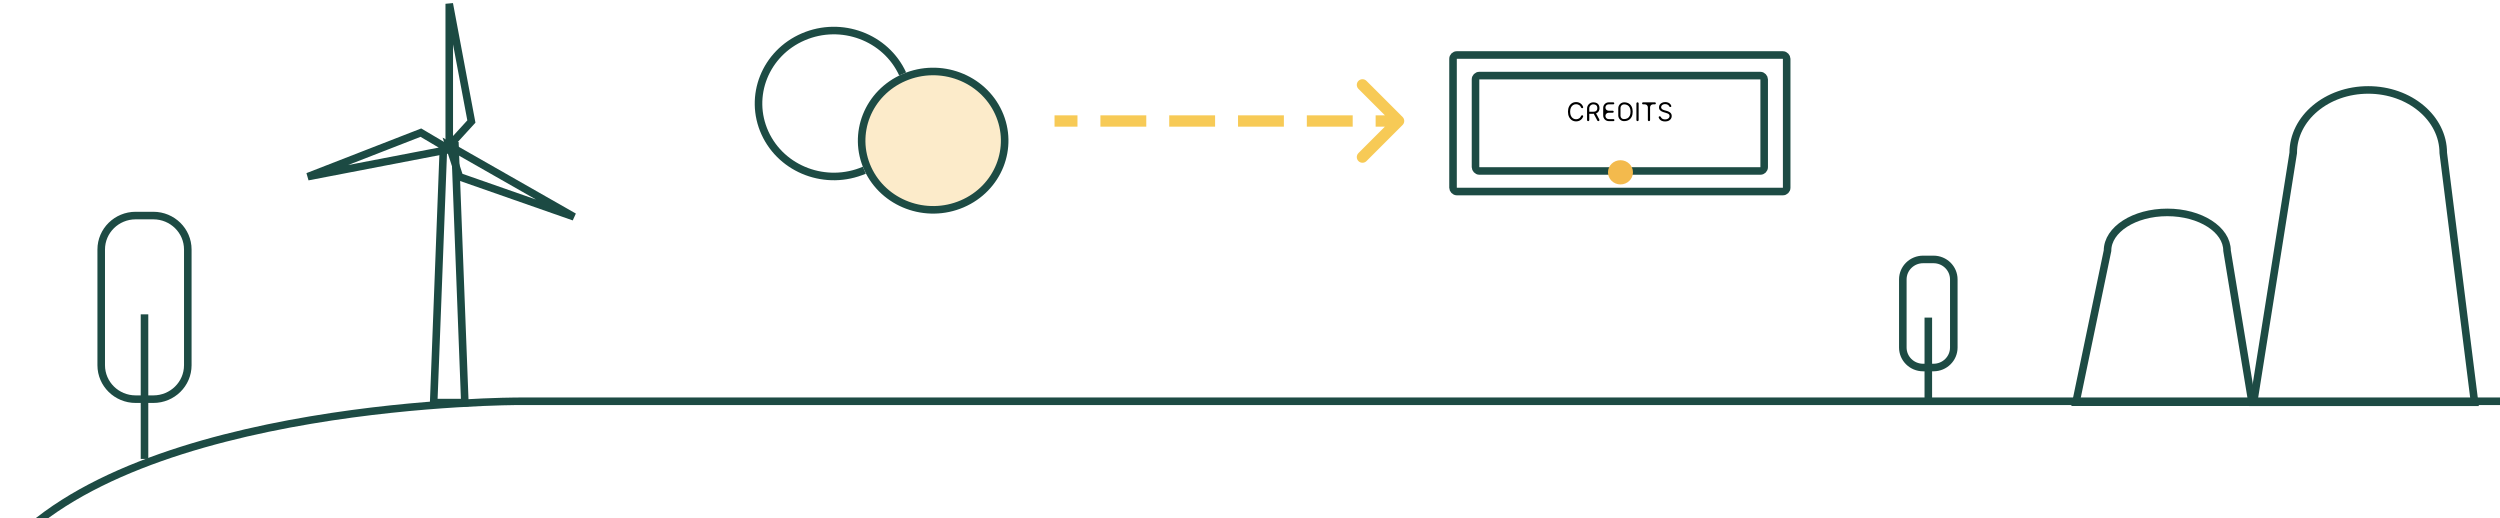 <svg width="661" height="137" viewBox="0 0 661 137" fill="none" xmlns="http://www.w3.org/2000/svg">
<path d="M38.207 121.341V83.113" stroke="#1D4B44" stroke-width="2" stroke-miterlimit="10"/>
<path d="M35.869 56.994H40.546C45.577 56.994 49.654 61.011 49.654 65.966V96.568C49.654 101.523 45.577 105.54 40.546 105.54H35.869C30.839 105.54 26.761 101.523 26.761 96.568V65.966C26.761 61.011 30.839 56.994 35.869 56.994Z" stroke="#1D4B44" stroke-width="2" stroke-miterlimit="10"/>
<path d="M509.846 106.482V83.973" stroke="#1D4B44" stroke-width="2" stroke-miterlimit="10"/>
<path d="M508.468 68.594H511.222C514.183 68.594 516.584 70.959 516.584 73.876V91.892C516.584 94.809 514.183 97.174 511.222 97.174H508.468C505.507 97.174 503.106 94.809 503.106 91.892V73.876C503.106 70.959 505.507 68.594 508.468 68.594Z" stroke="#1D4B44" stroke-width="2" stroke-miterlimit="10"/>
<path d="M606.329 40.435C606.329 31.236 615.21 23.779 626.163 23.779C637.116 23.779 645.997 31.236 645.997 40.435L654.271 106.369H595.855L606.329 40.435Z" stroke="#1D4B44" stroke-width="2" stroke-miterlimit="10"/>
<path d="M557.229 66.282C557.229 60.692 564.302 56.16 573.03 56.16C581.757 56.16 588.83 60.692 588.83 66.282L595.428 106.353H548.885L557.229 66.282Z" stroke="#1D4B44" stroke-width="2" stroke-miterlimit="10"/>
<path d="M661 106.098H137.238C137.238 106.098 35.711 105.918 1 146.383" stroke="#1D4B44" stroke-width="2" stroke-miterlimit="10"/>
<path d="M114.664 106.45L117.261 38.535H120.301L122.904 106.45H114.664Z" stroke="#1C4A43" stroke-width="2" stroke-miterlimit="10"/>
<path d="M118.783 38.535V1L124.634 32.13L118.783 38.535Z" stroke="#1C4A43" stroke-width="2" stroke-miterlimit="10"/>
<path d="M118.783 38.535L151.764 57.333L121.477 46.734L118.783 38.535Z" stroke="#1C4A43" stroke-width="2" stroke-miterlimit="10"/>
<path d="M118.784 39.504L81.385 46.707L111.278 35.07L118.784 39.504Z" stroke="#1C4A43" stroke-width="2" stroke-miterlimit="10"/>
<rect x="384.18" y="14.543" width="88.218" height="36.102" rx="1" stroke="#1D4B44" stroke-width="2"/>
<rect x="390.127" y="19.986" width="76.321" height="25.216" rx="1" stroke="#1D4B44" stroke-width="2"/>
<path d="M418.583 28.274C418.642 28.446 418.502 28.611 418.321 28.611C418.181 28.611 418.065 28.511 418.014 28.38C417.983 28.299 417.944 28.224 417.898 28.154C417.813 28.024 417.709 27.914 417.586 27.825C417.464 27.734 417.329 27.666 417.18 27.621C417.032 27.576 416.877 27.553 416.716 27.553C416.422 27.553 416.156 27.629 415.918 27.781C415.681 27.933 415.492 28.157 415.351 28.453C415.212 28.749 415.143 29.112 415.143 29.542C415.143 29.972 415.212 30.335 415.351 30.631C415.492 30.927 415.681 31.151 415.918 31.303C416.156 31.455 416.422 31.531 416.716 31.531C416.877 31.531 417.032 31.508 417.18 31.463C417.329 31.418 417.464 31.351 417.586 31.262C417.709 31.171 417.813 31.061 417.898 30.93C417.944 30.859 417.983 30.784 418.014 30.703C418.064 30.573 418.181 30.474 418.32 30.474C418.502 30.474 418.642 30.639 418.583 30.811C418.541 30.933 418.489 31.048 418.427 31.155C418.31 31.356 418.164 31.526 417.991 31.667C417.817 31.806 417.622 31.912 417.405 31.985C417.191 32.057 416.961 32.094 416.716 32.094C416.302 32.094 415.934 31.99 415.612 31.783C415.29 31.576 415.036 31.282 414.851 30.9C414.667 30.519 414.574 30.066 414.574 29.542C414.574 29.018 414.667 28.565 414.851 28.184C415.036 27.802 415.29 27.508 415.612 27.301C415.934 27.094 416.302 26.99 416.716 26.99C416.961 26.99 417.191 27.027 417.405 27.099C417.622 27.172 417.817 27.279 417.991 27.42C418.164 27.559 418.31 27.728 418.427 27.929C418.489 28.036 418.542 28.151 418.583 28.274Z" fill="black"/>
<path d="M419.912 32.026C419.749 32.026 419.618 31.894 419.618 31.732V28.698C419.618 27.792 420.352 27.058 421.257 27.058C421.636 27.058 421.948 27.125 422.191 27.257C422.434 27.388 422.614 27.568 422.731 27.798C422.848 28.028 422.906 28.289 422.906 28.581C422.906 28.874 422.848 29.134 422.731 29.36C422.614 29.587 422.435 29.764 422.193 29.894C421.951 30.021 421.643 30.085 421.267 30.085H420.212C420.062 30.085 419.94 29.964 419.94 29.814C419.94 29.664 420.062 29.542 420.212 29.542H421.248C421.507 29.542 421.715 29.503 421.873 29.426C422.033 29.348 422.148 29.238 422.219 29.096C422.292 28.952 422.328 28.78 422.328 28.581C422.328 28.383 422.292 28.209 422.219 28.06C422.147 27.911 422.03 27.796 421.871 27.715C421.711 27.633 421.501 27.592 421.238 27.592C420.668 27.592 420.205 28.054 420.205 28.625V31.732C420.205 31.894 420.074 32.026 419.912 32.026ZM421.726 29.794C421.834 29.794 421.934 29.854 421.985 29.95L422.859 31.584C422.966 31.784 422.822 32.026 422.595 32.026C422.483 32.026 422.381 31.964 422.329 31.866L421.465 30.225C421.362 30.029 421.504 29.794 421.726 29.794Z" fill="black"/>
<path d="M425.369 32.026C424.549 32.026 423.885 31.362 423.885 30.543V28.522C423.885 27.714 424.541 27.058 425.35 27.058H426.547C426.694 27.058 426.814 27.178 426.814 27.325C426.814 27.472 426.694 27.592 426.547 27.592H425.312C424.849 27.592 424.473 27.968 424.473 28.431C424.473 28.895 424.849 29.27 425.312 29.27H426.395C426.543 29.27 426.662 29.39 426.662 29.537C426.662 29.684 426.543 29.804 426.395 29.804H425.317C424.851 29.804 424.473 30.182 424.473 30.648C424.473 31.114 424.851 31.492 425.317 31.492H426.585C426.732 31.492 426.852 31.612 426.852 31.759C426.852 31.906 426.732 32.026 426.585 32.026H425.369Z" fill="black"/>
<path d="M429.37 32.026C428.543 32.026 427.873 31.355 427.873 30.529V28.622C427.873 27.758 428.573 27.058 429.437 27.058C429.907 27.058 430.31 27.158 430.645 27.357C430.98 27.554 431.236 27.838 431.415 28.208C431.593 28.577 431.683 29.018 431.683 29.532C431.683 30.05 431.593 30.495 431.413 30.869C431.232 31.241 430.97 31.527 430.626 31.727C430.282 31.926 429.863 32.026 429.37 32.026ZM428.46 30.62C428.46 31.102 428.851 31.492 429.332 31.492C429.733 31.492 430.066 31.413 430.33 31.255C430.594 31.096 430.79 30.87 430.92 30.578C431.049 30.285 431.114 29.937 431.114 29.532C431.114 29.131 431.05 28.786 430.922 28.497C430.794 28.206 430.603 27.982 430.349 27.827C430.094 27.67 429.778 27.592 429.399 27.592C428.88 27.592 428.46 28.012 428.46 28.53V30.62Z" fill="black"/>
<path d="M432.962 27.058C433.124 27.058 433.256 27.19 433.256 27.352V31.732C433.256 31.894 433.124 32.026 432.962 32.026C432.8 32.026 432.668 31.894 432.668 31.732V27.352C432.668 27.19 432.8 27.058 432.962 27.058Z" fill="black"/>
<path d="M434.435 27.592C434.288 27.592 434.169 27.472 434.169 27.325C434.169 27.178 434.288 27.058 434.435 27.058H437.541C437.688 27.058 437.808 27.178 437.808 27.325C437.808 27.472 437.688 27.592 437.541 27.592H437.045C436.623 27.592 436.282 27.933 436.282 28.355V31.732C436.282 31.894 436.15 32.026 435.988 32.026C435.826 32.026 435.694 31.894 435.694 31.732V28.355C435.694 27.933 435.353 27.592 434.931 27.592H434.435Z" fill="black"/>
<path d="M441.632 28.3C441.481 28.3 441.362 28.183 441.3 28.047C441.241 27.919 441.149 27.812 441.022 27.728C440.82 27.592 440.572 27.524 440.278 27.524C440.063 27.524 439.875 27.559 439.714 27.631C439.555 27.702 439.43 27.8 439.34 27.924C439.252 28.049 439.207 28.19 439.207 28.349C439.207 28.481 439.238 28.595 439.3 28.691C439.363 28.784 439.443 28.863 439.541 28.926C439.639 28.987 439.742 29.038 439.849 29.079C439.957 29.117 440.056 29.149 440.146 29.173L440.638 29.309C440.765 29.343 440.905 29.39 441.06 29.45C441.216 29.51 441.366 29.591 441.508 29.695C441.652 29.797 441.77 29.928 441.863 30.088C441.956 30.248 442.003 30.444 442.003 30.677C442.003 30.946 441.934 31.188 441.797 31.405C441.661 31.622 441.462 31.794 441.2 31.922C440.939 32.049 440.623 32.113 440.25 32.113C439.902 32.113 439.601 32.056 439.347 31.941C439.094 31.826 438.895 31.666 438.75 31.461C438.666 31.341 438.603 31.209 438.562 31.066C438.513 30.897 438.656 30.745 438.833 30.745C438.991 30.745 439.115 30.871 439.176 31.017C439.207 31.088 439.247 31.153 439.297 31.211C439.406 31.332 439.544 31.423 439.71 31.483C439.877 31.541 440.057 31.57 440.25 31.57C440.474 31.57 440.675 31.533 440.854 31.458C441.032 31.382 441.174 31.277 441.278 31.143C441.382 31.007 441.434 30.849 441.434 30.668C441.434 30.503 441.389 30.368 441.299 30.265C441.209 30.161 441.091 30.077 440.944 30.013C440.797 29.948 440.638 29.891 440.468 29.843L439.871 29.668C439.492 29.557 439.192 29.397 438.97 29.19C438.749 28.983 438.639 28.712 438.639 28.378C438.639 28.1 438.712 27.857 438.859 27.65C439.008 27.441 439.207 27.28 439.456 27.165C439.707 27.048 439.988 26.99 440.297 26.99C440.61 26.99 440.888 27.048 441.131 27.163C441.374 27.276 441.567 27.431 441.709 27.628C441.793 27.743 441.853 27.866 441.891 27.999C441.937 28.16 441.799 28.3 441.632 28.3Z" fill="black"/>
<ellipse cx="428.453" cy="45.561" rx="3.305" ry="3.202" fill="#F3BA4D"/>
<path d="M228.527 45.002C218.476 49.317 206.718 44.92 202.264 35.182C197.811 25.444 202.348 14.051 212.399 9.736C222.45 5.421 234.209 9.818 238.662 19.556" stroke="#1D4B44" stroke-width="2"/>
<path d="M264.017 29.792C268.228 39.001 263.951 49.801 254.396 53.903C244.827 58.012 233.657 53.813 229.437 44.587C225.226 35.378 229.503 24.577 239.058 20.476C248.627 16.367 259.797 20.566 264.017 29.792Z" fill="#F3BA4D" fill-opacity="0.3" stroke="#1D4B44" stroke-width="2"/>
<path d="M370.843 33.049C371.428 32.463 371.428 31.513 370.843 30.928L361.297 21.382C360.711 20.796 359.761 20.796 359.175 21.382C358.589 21.968 358.589 22.917 359.175 23.503L367.661 31.988L359.175 40.474C358.589 41.059 358.589 42.009 359.175 42.595C359.761 43.181 360.711 43.181 361.297 42.595L370.843 33.049ZM278.82 33.488H284.884V30.488H278.82V33.488ZM290.949 33.488H303.077V30.488H290.949V33.488ZM309.141 33.488H321.269V30.488H309.141V33.488ZM327.333 33.488H339.461V30.488H327.333V33.488ZM345.525 33.488H357.654V30.488H345.525V33.488ZM363.718 33.488H369.782V30.488H363.718V33.488Z" fill="#F7CA56"/>
</svg>
